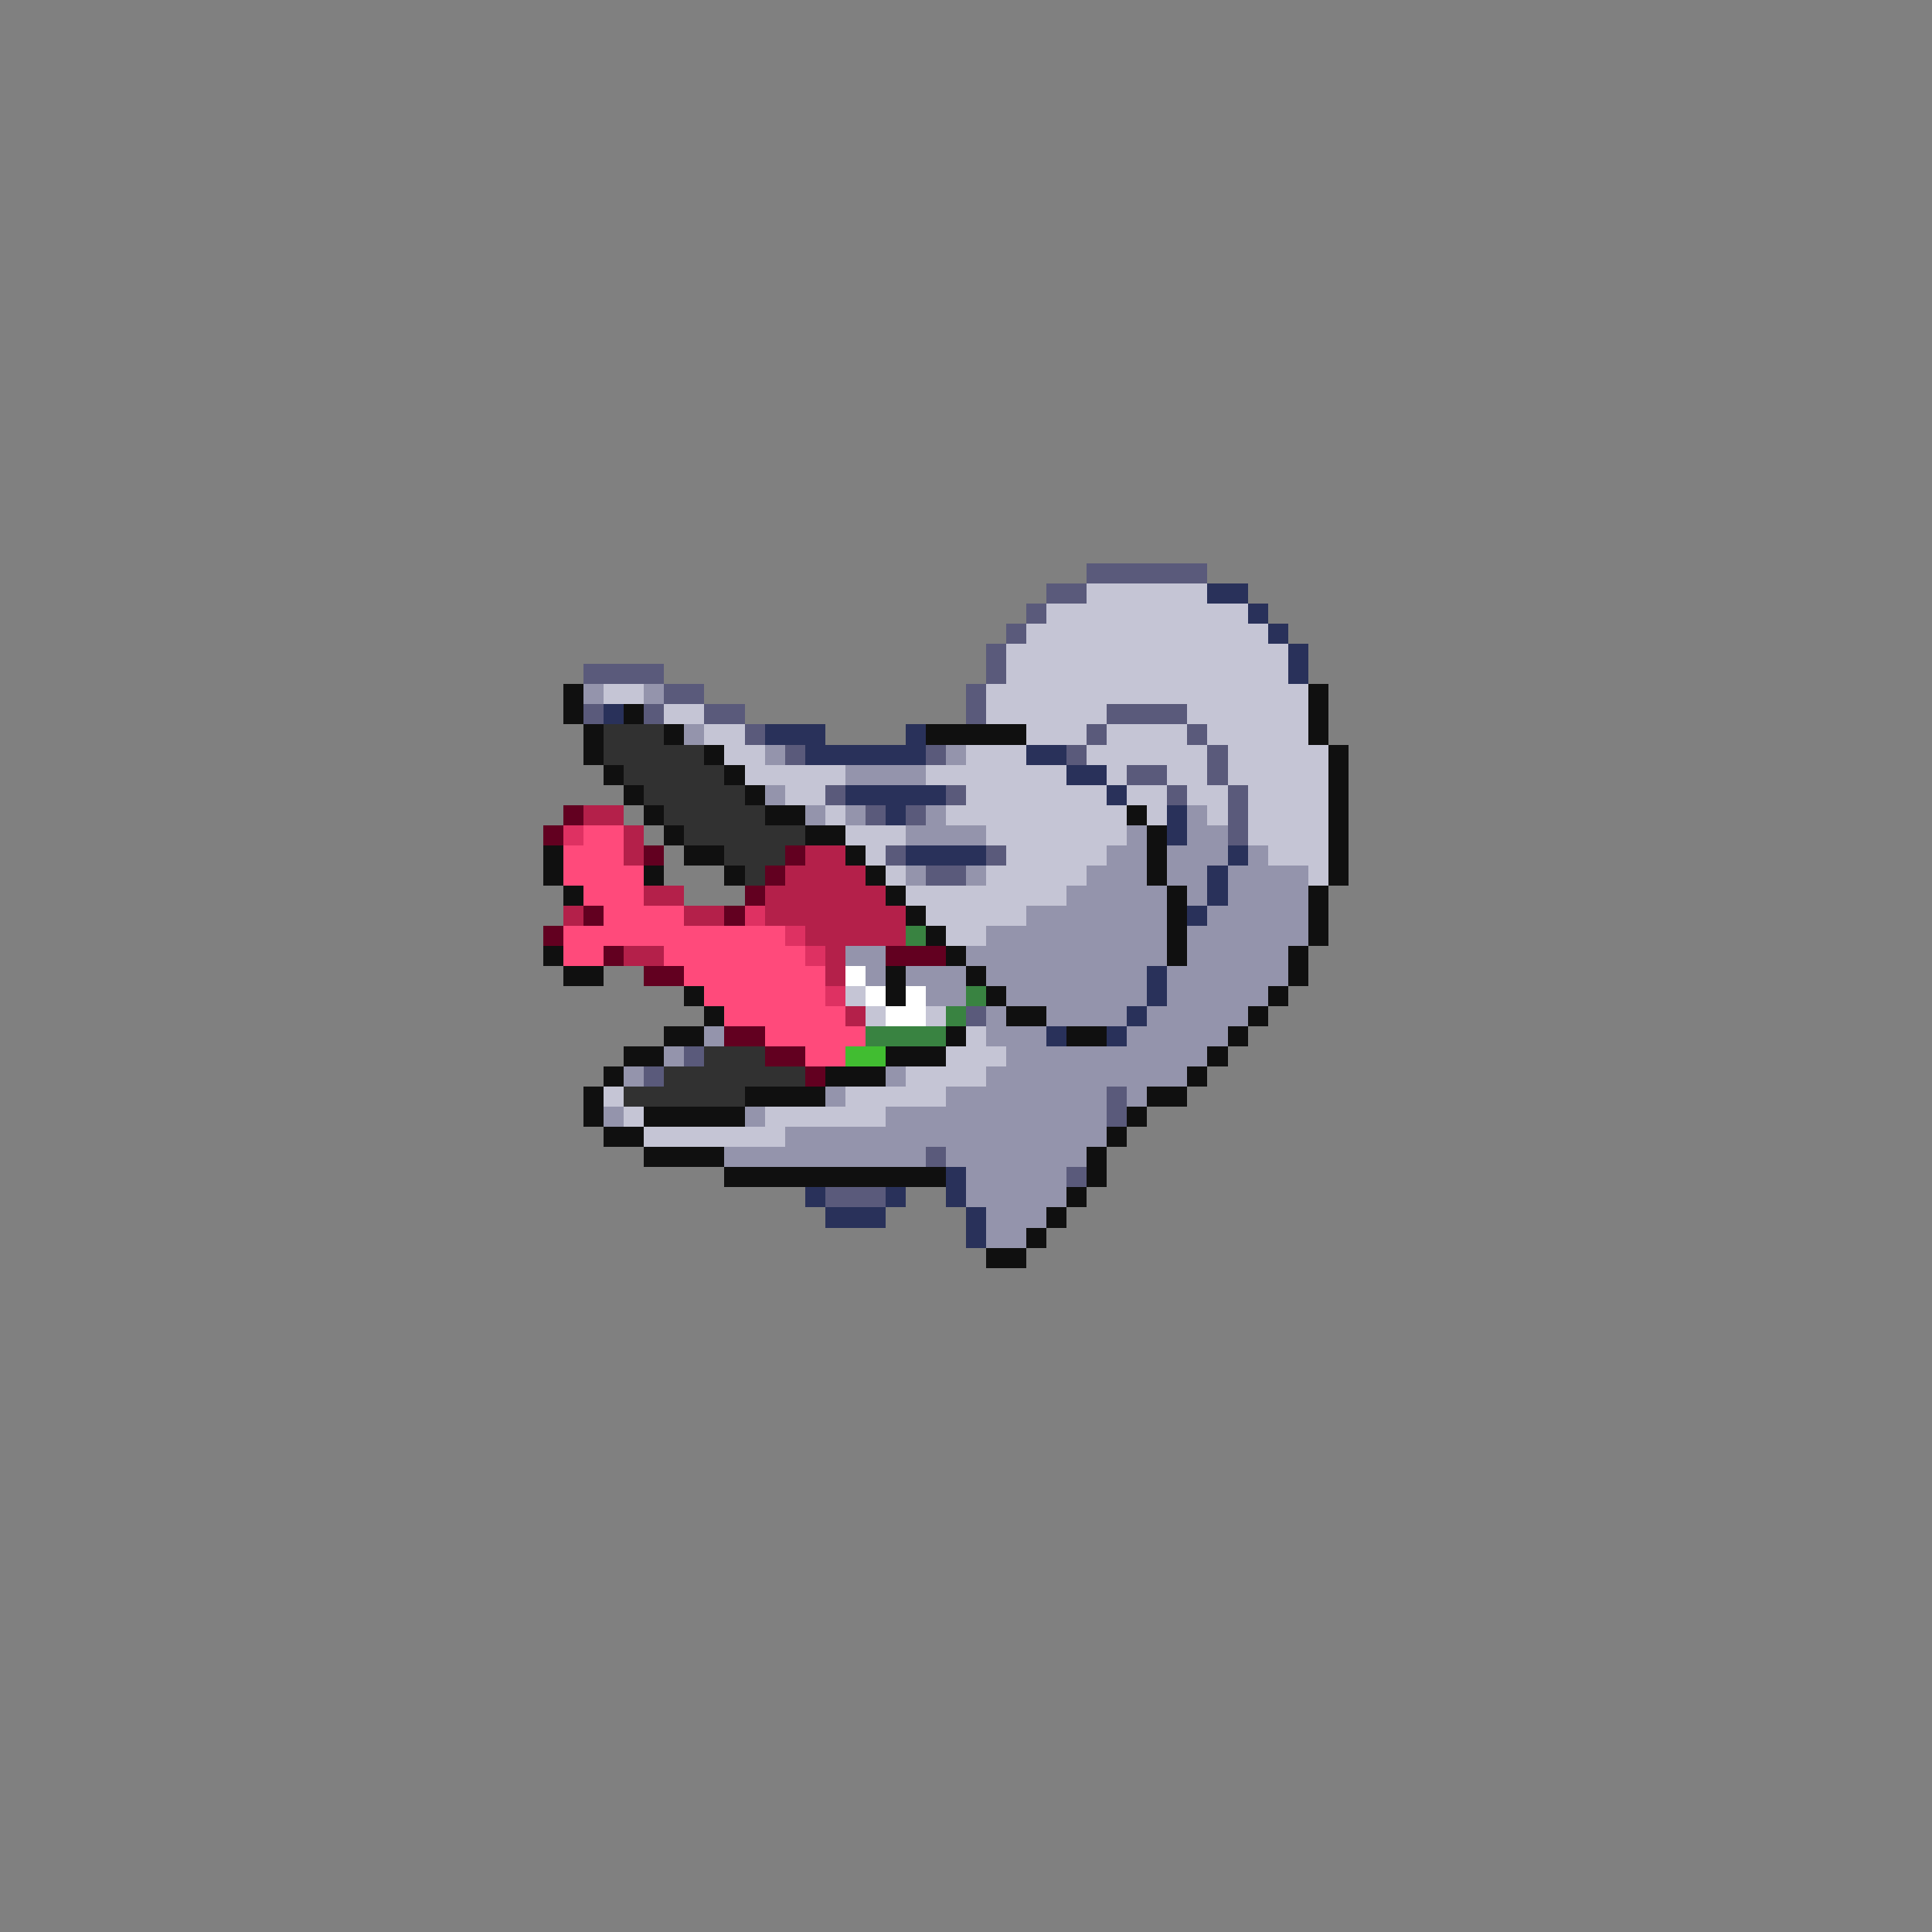 <svg xmlns="http://www.w3.org/2000/svg" viewBox="0 -0.5 96 96" shape-rendering="crispEdges">
<rect x="0" y="-0.5" width="96" height="96" fill="#808080" stroke="none"/>
<path stroke="#5a5a7b" d="M54 28h6M52 29h2M51 30h1M50 31h1M49 32h1M29 33h4M49 33h1M33 34h2M48 34h1M29 35h1M32 35h1M35 35h2M48 35h1M55 35h4M37 36h1M54 36h1M59 36h1M39 37h1M46 37h1M53 37h1M60 37h1M56 38h2M60 38h1M41 39h1M47 39h1M58 39h1M61 39h1M43 40h1M45 40h1M61 40h1M61 41h1M44 42h1M49 42h1M46 43h2M48 50h1M34 52h1M32 53h1M55 54h1M55 55h1M46 57h1M53 58h1M41 59h3" />
<path stroke="#c5c5d5" d="M54 29h6M52 30h10M51 31h12M50 32h14M50 33h14M30 34h2M49 34h16M33 35h2M49 35h6M59 35h6M35 36h2M51 36h3M55 36h4M60 36h5M36 37h2M48 37h3M54 37h6M61 37h5M37 38h5M46 38h7M55 38h1M58 38h2M61 38h5M39 39h2M48 39h7M56 39h2M59 39h2M62 39h4M41 40h1M47 40h9M57 40h1M60 40h1M62 40h4M42 41h3M49 41h7M62 41h4M43 42h1M50 42h5M63 42h3M44 43h1M49 43h5M65 43h1M45 44h8M46 45h5M47 46h2M42 49h1M43 50h1M46 50h1M48 51h1M47 52h3M45 53h4M30 54h1M42 54h5M31 55h1M38 55h6M32 56h7" />
<path stroke="#29315a" d="M60 29h2M62 30h1M63 31h1M64 32h1M64 33h1M30 35h1M38 36h3M45 36h1M40 37h6M51 37h2M53 38h2M42 39h5M55 39h1M44 40h1M58 40h1M58 41h1M45 42h4M61 42h1M60 43h1M60 44h1M59 45h1M57 48h1M57 49h1M56 50h1M52 51h1M55 51h1M47 58h1M40 59h1M44 59h1M47 59h1M41 60h3M48 60h1M48 61h1" />
<path stroke="#101010" d="M28 34h1M65 34h1M28 35h1M31 35h1M65 35h1M29 36h1M33 36h1M46 36h5M65 36h1M29 37h1M35 37h1M66 37h1M30 38h1M36 38h1M66 38h1M31 39h1M37 39h1M66 39h1M32 40h1M38 40h2M56 40h1M66 40h1M33 41h1M40 41h2M57 41h1M66 41h1M27 42h1M34 42h2M42 42h1M57 42h1M66 42h1M27 43h1M32 43h1M36 43h1M43 43h1M57 43h1M66 43h1M28 44h1M44 44h1M58 44h1M65 44h1M45 45h1M58 45h1M65 45h1M46 46h1M58 46h1M65 46h1M27 47h1M47 47h1M58 47h1M64 47h1M28 48h2M44 48h1M48 48h1M64 48h1M34 49h1M44 49h1M49 49h1M63 49h1M35 50h1M50 50h2M62 50h1M33 51h2M47 51h1M53 51h2M61 51h1M31 52h2M44 52h3M60 52h1M30 53h1M41 53h3M59 53h1M29 54h1M37 54h4M57 54h2M29 55h1M32 55h5M56 55h1M30 56h2M55 56h1M32 57h4M54 57h1M36 58h11M54 58h1M53 59h1M52 60h1M51 61h1M49 62h2" />
<path stroke="#9494ac" d="M29 34h1M32 34h1M34 36h1M38 37h1M47 37h1M42 38h4M38 39h1M40 40h1M42 40h1M46 40h1M59 40h1M45 41h4M56 41h1M59 41h2M55 42h2M58 42h3M62 42h1M45 43h1M48 43h1M54 43h3M58 43h2M61 43h4M53 44h5M59 44h1M61 44h4M51 45h7M60 45h5M49 46h9M59 46h6M42 47h2M48 47h10M59 47h5M43 48h1M45 48h3M49 48h8M58 48h6M46 49h2M50 49h7M58 49h5M49 50h1M52 50h4M57 50h5M35 51h1M49 51h3M56 51h5M33 52h1M50 52h10M31 53h1M44 53h1M49 53h10M41 54h1M47 54h8M56 54h1M30 55h1M37 55h1M44 55h11M39 56h16M36 57h10M47 57h7M48 58h5M48 59h5M49 60h3M49 61h2" />
<path stroke="#313131" d="M30 36h3M30 37h5M31 38h5M32 39h5M33 40h5M34 41h6M36 42h3M37 43h1M35 52h3M33 53h7M31 54h6" />
<path stroke="#620020" d="M28 40h1M27 41h1M32 42h1M39 42h1M38 43h1M37 44h1M29 45h1M36 45h1M27 46h1M30 47h1M44 47h3M32 48h2M36 51h2M38 52h2M40 53h1" />
<path stroke="#b4204a" d="M29 40h2M31 41h1M31 42h1M40 42h2M39 43h4M32 44h2M38 44h6M28 45h1M34 45h2M38 45h7M40 46h5M31 47h2M41 47h1M41 48h1M42 50h1" />
<path stroke="#de3162" d="M28 41h1M37 45h1M39 46h1M40 47h1M41 49h1" />
<path stroke="#ff4a7b" d="M29 41h2M28 42h3M28 43h4M29 44h3M30 45h4M28 46h11M28 47h2M33 47h7M34 48h7M35 49h6M36 50h6M38 51h5M40 52h2" />
<path stroke="#398341" d="M45 46h1M48 49h1M47 50h1M43 51h4" />
<path stroke="#ffffff" d="M42 48h1M43 49h1M45 49h1M44 50h2" />
<path stroke="#41bd31" d="M42 52h2" />
</svg>